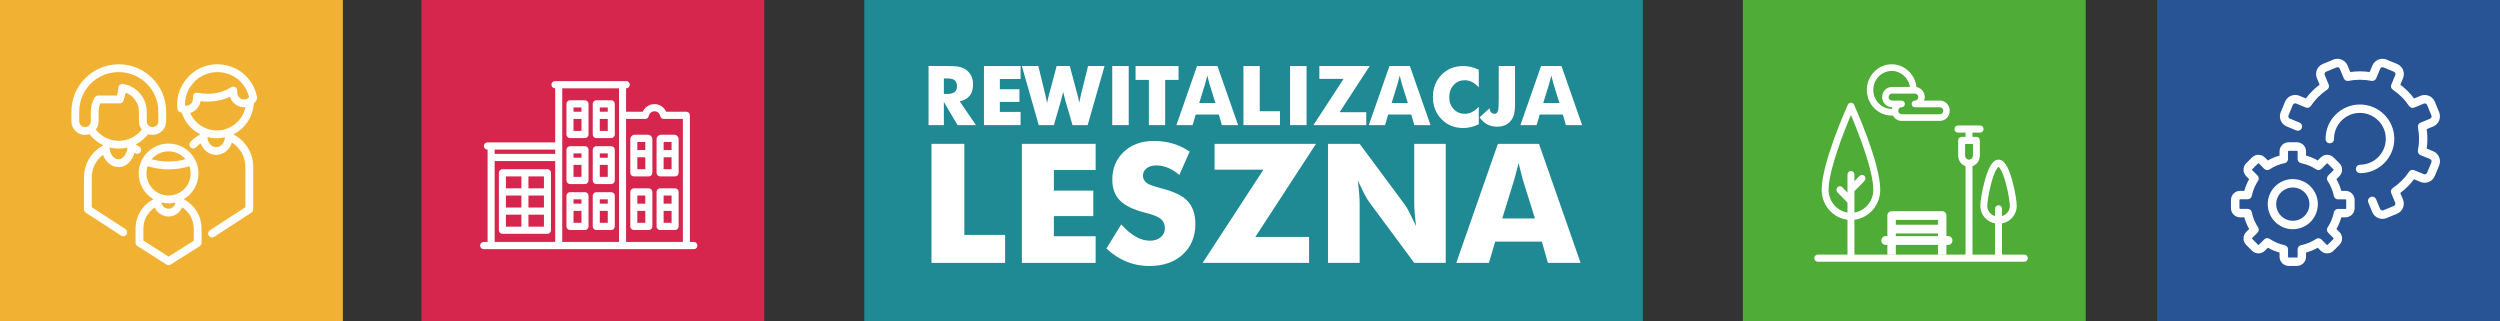 <?xml version="1.0" encoding="UTF-8" standalone="no"?>
<svg width="350px" height="45px" viewBox="0 0 350 45" version="1.1" xmlns="http://www.w3.org/2000/svg" xmlns:xlink="http://www.w3.org/1999/xlink">
    <rect x="0" y="0" width="350" height="45" fill="#333333" stroke="none"/>
    <!-- Generator: Sketch 41.2 (35397) - http://www.bohemiancoding.com/sketch -->
    <title>Group 3</title>
    <desc>Created with Sketch.</desc>
    <defs></defs>
    <g id="Page-1" stroke="none" stroke-width="1" fill="none" fill-rule="evenodd">
        <g id="Group-3">
            <g id="Group-Copy-2">
                <rect id="Rectangle" fill="#F1B233" x="0" y="0" width="48" height="45"></rect>
                <rect id="Rectangle-2" fill="#D6264D" x="59" y="0" width="48" height="45"></rect>
                <rect id="Rectangle-3" fill="#1F8994" x="121" y="0" width="109" height="45"></rect>
                <rect id="Rectangle-4" fill="#4FAC37" x="244" y="0" width="48" height="45"></rect>
                <rect id="Rectangle-5" fill="#285395" x="302" y="0" width="48" height="45"></rect>
            </g>
            <g id="park" transform="translate(130, 9)" fill="#FFFFFF">
                <g id="rewitalizacja-copy-2">
                    <g id="test">
                        <g id="Artboard">
                            <g id="Group-8">
                                <path d="M3.98,3.125 C3.98,2.701 3.871,2.403 3.652,2.234 C3.434,2.064 3.082,1.979 2.599,1.979 L2.142,1.979 L2.142,4.154 L2.564,4.154 C3.508,4.154 3.98,3.811 3.98,3.125 L3.98,3.125 Z M6.637,8.517 L4.062,8.517 L2.142,5.277 L2.142,8.517 L0,8.517 L0,0.244 L2.529,0.244 C3.247,0.244 3.762,0.267 4.073,0.313 C4.565,0.39 4.971,0.552 5.291,0.799 C5.916,1.277 6.228,1.952 6.228,2.824 C6.228,4.135 5.603,4.922 4.355,5.184 L6.637,8.517 Z" id="Fill-516"></path>
                                <polygon id="Fill-517" points="12.882 8.517 7.755 8.517 7.755 0.244 12.882 0.244 12.882 2.06 9.98 2.06 9.98 3.495 12.719 3.495 12.719 5.265 9.98 5.265 9.98 6.665 12.882 6.665"></polygon>
                                <path d="M24.638,0.244 L22.274,8.517 L20.155,8.517 L19.125,4.987 C19.078,4.826 18.984,4.455 18.844,3.877 C18.781,4.139 18.688,4.509 18.563,4.987 L17.544,8.517 L15.426,8.517 L13.061,0.244 L15.367,0.244 L16.327,4.201 C16.428,4.617 16.514,5.03 16.584,5.439 C16.647,5.107 16.744,4.695 16.877,4.201 L17.931,0.244 L19.769,0.244 L20.822,4.178 C20.931,4.579 21.013,4.941 21.068,5.265 L21.091,5.392 C21.154,5.084 21.24,4.679 21.349,4.178 L22.332,0.244 L24.638,0.244 Z" id="Fill-518"></path>
                                <polygon id="Fill-519" points="25.714 8.517 28.02 8.517 28.02 0.244 25.714 0.244"></polygon>
                                <polygon id="Fill-520" points="34.996 2.187 33.123 2.187 33.123 8.517 30.841 8.517 30.841 2.187 28.98 2.187 28.98 0.244 34.996 0.244"></polygon>
                                <path d="M40.161,5.427 L39.306,2.697 C39.291,2.643 39.197,2.273 39.025,1.586 C38.885,2.141 38.787,2.511 38.733,2.697 L37.89,5.427 L40.161,5.427 Z M43.333,8.517 L41.062,8.517 L40.641,7.036 L37.398,7.036 L36.965,8.517 L34.694,8.517 L37.585,0.244 L40.442,0.244 L43.333,8.517 Z" id="Fill-521"></path>
                                <polygon id="Fill-522" points="49.198 8.517 44.082 8.517 44.082 0.244 46.364 0.244 46.364 6.573 49.198 6.573"></polygon>
                                <polygon id="Fill-523" points="50.612 8.517 52.918 8.517 52.918 0.244 50.612 0.244"></polygon>
                                <polygon id="Fill-524" points="61.756 0.244 57.542 6.712 61.276 6.712 61.276 8.517 53.878 8.517 58.104 2.037 54.709 2.037 54.709 0.244"></polygon>
                                <path d="M67.1,5.427 L66.245,2.697 C66.229,2.643 66.136,2.273 65.964,1.586 C65.824,2.141 65.726,2.511 65.671,2.697 L64.829,5.427 L67.1,5.427 Z M70.272,8.517 L68.001,8.517 L67.58,7.036 L64.337,7.036 L63.904,8.517 L61.633,8.517 L64.524,0.244 L67.38,0.244 L70.272,8.517 Z" id="Fill-525"></path>
                                <path d="M77.027,8.401 C76.302,8.748 75.58,8.922 74.862,8.922 C73.629,8.922 72.612,8.511 71.812,7.689 C71.012,6.868 70.612,5.832 70.612,4.583 C70.612,3.333 71.012,2.298 71.812,1.476 C72.612,0.654 73.629,0.244 74.862,0.244 C75.58,0.244 76.302,0.417 77.027,0.764 L77.027,3.229 C76.426,2.566 75.782,2.234 75.096,2.234 C74.44,2.234 73.909,2.458 73.504,2.905 C73.098,3.352 72.895,3.927 72.895,4.629 C72.895,5.277 73.098,5.823 73.504,6.266 C73.909,6.71 74.44,6.932 75.096,6.932 C75.782,6.932 76.426,6.6 77.027,5.936 L77.027,8.401 Z" id="Fill-526"></path>
                                <path d="M82.106,5.601 C82.106,6.495 81.984,7.155 81.741,7.579 C81.294,8.351 80.581,8.736 79.601,8.736 C78.547,8.736 77.728,8.297 77.143,7.417 L78.536,6.168 C78.606,6.677 78.844,6.931 79.25,6.931 C79.507,6.931 79.675,6.75 79.753,6.388 C79.8,6.141 79.823,5.609 79.823,4.791 L79.823,0.244 L82.106,0.244 L82.106,5.601 Z" id="Fill-527"></path>
                                <path d="M88.324,5.427 L87.469,2.697 C87.454,2.643 87.36,2.273 87.189,1.586 C87.048,2.141 86.951,2.511 86.896,2.697 L86.053,5.427 L88.324,5.427 Z M91.496,8.517 L89.225,8.517 L88.804,7.036 L85.561,7.036 L85.128,8.517 L82.857,8.517 L85.749,0.244 L88.605,0.244 L91.496,8.517 Z" id="Fill-528"></path>
                                <polygon id="Fill-529" points="10.715 27.805 0.408 27.805 0.408 11.137 5.007 11.137 5.007 23.888 10.715 23.888"></polygon>
                                <polygon id="Fill-530" points="23.391 27.805 13.061 27.805 13.061 11.137 23.391 11.137 23.391 14.797 17.542 14.797 17.542 17.688 23.061 17.688 23.061 21.254 17.542 21.254 17.542 24.075 23.391 24.075"></polygon>
                                <path d="M37.351,22.366 C37.351,24.123 36.764,25.541 35.593,26.621 C34.422,27.701 32.853,28.241 30.888,28.241 C28.64,28.241 26.643,27.425 24.898,25.794 L26.973,22.413 C28.325,23.936 29.662,24.698 30.982,24.698 C31.611,24.698 32.118,24.534 32.504,24.208 C32.889,23.882 33.082,23.47 33.082,22.973 C33.082,22.351 32.846,21.877 32.374,21.551 C32.012,21.286 31.304,21.022 30.251,20.758 C28.679,20.354 27.547,19.81 26.855,19.126 C26.1,18.411 25.723,17.416 25.723,16.142 C25.723,14.572 26.258,13.279 27.327,12.26 C28.396,11.243 29.803,10.733 31.549,10.733 C33.436,10.733 35.102,11.231 36.549,12.225 L35.11,15.489 C34.056,14.603 32.979,14.16 31.879,14.16 C31.328,14.16 30.88,14.293 30.534,14.557 C30.189,14.821 30.016,15.155 30.016,15.559 C30.016,16.087 30.275,16.492 30.794,16.771 C31.077,16.927 31.714,17.137 32.704,17.401 C34.323,17.82 35.471,18.364 36.148,19.033 C36.949,19.794 37.351,20.906 37.351,22.366" id="Fill-531"></path>
                                <polygon id="Fill-532" points="54.24 11.137 45.749 24.168 53.273 24.168 53.273 27.805 38.367 27.805 46.881 14.75 40.042 14.75 40.042 11.137"></polygon>
                                <path d="M72.404,27.805 L67.993,27.805 L61.626,19.203 C61.343,18.815 60.831,17.843 60.093,16.289 C60.265,17.656 60.352,18.752 60.352,19.576 L60.352,27.805 L55.918,27.805 L55.918,11.137 L60.352,11.137 L66.72,19.716 C66.987,20.073 67.498,21.053 68.253,22.653 C68.08,21.285 67.993,20.19 67.993,19.366 L67.993,11.137 L72.404,11.137 L72.404,27.805 Z" id="Fill-533"></path>
                                <path d="M84.892,21.581 L83.17,16.079 C83.139,15.97 82.95,15.224 82.604,13.841 C82.321,14.96 82.124,15.706 82.014,16.079 L80.316,21.581 L84.892,21.581 Z M91.283,27.805 L86.708,27.805 L85.859,24.821 L79.326,24.821 L78.453,27.805 L73.878,27.805 L79.703,11.137 L85.458,11.137 L91.283,27.805 Z" id="Fill-534"></path>
                            </g>
                        </g>
                    </g>
                </g>
                <path d="M126.002,17.572 C126.002,14.805 128.178,9.355 129.133,7.098 C130.088,9.355 132.264,14.805 132.264,17.572 C132.264,19.18 131.115,20.517 129.617,20.757 L129.617,17.778 L131.025,16.329 C131.214,16.135 131.214,15.819 131.025,15.624 C130.836,15.43 130.529,15.43 130.34,15.624 L129.617,16.368 L129.617,15.445 C129.617,15.17 129.4,14.947 129.133,14.947 C128.866,14.947 128.649,15.17 128.649,15.445 L128.649,17.964 L127.926,17.22 C127.737,17.025 127.43,17.025 127.241,17.22 C127.052,17.414 127.052,17.73 127.241,17.924 L128.649,19.373 L128.649,20.757 C127.151,20.517 126.002,19.18 126.002,17.572 Z M145.113,11.158 L146.21,11.158 L146.21,12.786 C146.21,13.098 145.964,13.351 145.662,13.351 C145.359,13.351 145.113,13.098 145.113,12.786 L145.113,11.158 Z M148.212,19.832 C148.212,19.387 148.402,18.057 148.758,16.716 C149.276,14.765 149.711,14.407 149.794,14.354 C149.877,14.407 150.312,14.765 150.83,16.716 C151.186,18.057 151.376,19.387 151.376,19.832 C151.376,20.497 150.914,21.061 150.278,21.255 L150.278,20.231 C150.278,19.955 150.062,19.732 149.794,19.732 C149.526,19.732 149.31,19.955 149.31,20.231 L149.31,21.255 C148.674,21.061 148.212,20.497 148.212,19.832 Z M153.41,26.644 L150.278,26.644 L150.278,22.278 C151.454,22.057 152.344,21.044 152.344,19.832 C152.344,19.218 152.106,17.691 151.721,16.292 C151.168,14.286 150.556,13.351 149.794,13.351 C149.032,13.351 148.42,14.286 147.867,16.292 C147.482,17.691 147.244,19.218 147.244,19.832 C147.244,21.044 148.134,22.057 149.31,22.278 L149.31,26.644 L146.146,26.644 L146.146,14.266 C146.746,14.058 147.179,13.473 147.179,12.786 L147.179,10.66 C147.179,10.384 146.962,10.161 146.695,10.161 L146.146,10.161 L146.146,9.563 L147.212,9.563 C147.479,9.563 147.696,9.34 147.696,9.064 C147.696,8.789 147.479,8.566 147.212,8.566 L144.112,8.566 C143.845,8.566 143.628,8.789 143.628,9.064 C143.628,9.34 143.845,9.563 144.112,9.563 L145.178,9.563 L145.178,10.161 L144.629,10.161 C144.361,10.161 144.145,10.384 144.145,10.66 L144.145,12.786 C144.145,13.473 144.578,14.058 145.178,14.266 L145.178,26.644 L143.484,26.644 L133.376,26.644 L129.617,26.644 L129.617,21.762 C131.65,21.515 133.233,19.73 133.233,17.572 C133.233,13.827 129.722,5.996 129.572,5.664 C129.493,5.488 129.322,5.376 129.133,5.376 C128.944,5.376 128.773,5.488 128.694,5.664 C128.544,5.996 125.033,13.827 125.033,17.572 C125.033,19.73 126.615,21.515 128.649,21.762 L128.649,26.644 L124.484,26.644 C124.217,26.644 124,26.868 124,27.143 C124,27.418 124.217,27.641 124.484,27.641 L153.41,27.641 C153.677,27.641 153.894,27.418 153.894,27.143 C153.894,26.868 153.677,26.644 153.41,26.644 Z" id="Fill-494"></path>
                <path d="M135.415,22.465 L141.313,22.465 L141.313,21.786 L135.415,21.786 L135.415,22.465 Z M135.415,24.06 L141.313,24.06 L141.313,23.684 L135.415,23.684 L135.415,24.06 Z M135.415,26.659 L141.313,26.659 L141.313,25.278 L135.415,25.278 L135.415,26.659 Z M142.497,26.659 L142.497,25.279 L142.753,25.279 C143.079,25.279 143.345,25.006 143.345,24.669 C143.345,24.333 143.079,24.06 142.753,24.06 L142.497,24.06 L142.497,21.177 C142.497,20.84 142.232,20.568 141.905,20.568 L134.823,20.568 C134.496,20.568 134.231,20.84 134.231,21.177 L134.231,24.06 L133.975,24.06 C133.649,24.06 133.383,24.333 133.383,24.669 C133.383,25.006 133.649,25.279 133.975,25.279 L134.231,25.279 L134.231,26.659 L142.497,26.659 Z" id="Fill-496"></path>
                <path d="M141.584,6.993 L136.226,6.993 C135.964,6.993 135.751,6.773 135.751,6.503 C135.751,6.233 135.964,6.013 136.226,6.013 C136.476,6.013 136.679,5.805 136.679,5.548 C136.679,5.29 136.476,5.082 136.226,5.082 L134.882,5.082 C134.62,5.082 134.407,4.862 134.407,4.592 C134.407,4.322 134.62,4.102 134.882,4.102 L138.083,4.102 C138.345,4.102 138.558,4.322 138.558,4.592 C138.558,4.862 138.345,5.082 138.083,5.082 C137.833,5.082 137.63,5.29 137.63,5.548 C137.63,5.805 137.833,6.013 138.083,6.013 L141.584,6.013 C141.847,6.013 142.06,6.233 142.06,6.503 C142.06,6.773 141.847,6.993 141.584,6.993 M134.868,6.246 C134.859,6.246 134.85,6.247 134.841,6.247 C133.418,6.247 132.261,5.055 132.261,3.589 C132.261,2.125 133.418,0.933 134.841,0.933 C136.126,0.933 137.194,1.904 137.39,3.17 L134.883,3.17 C134.121,3.17 133.501,3.808 133.501,4.592 C133.501,5.376 134.121,6.014 134.883,6.014 L134.929,6.014 C134.903,6.088 134.882,6.166 134.868,6.246 M141.584,5.081 L139.38,5.081 C139.434,4.929 139.464,4.764 139.464,4.592 C139.464,3.886 138.962,3.299 138.306,3.189 C138.111,1.398 136.632,0 134.841,0 C132.919,0 131.355,1.61 131.355,3.589 C131.355,5.569 132.919,7.179 134.841,7.179 C134.897,7.179 134.953,7.177 135.009,7.174 C135.243,7.621 135.701,7.925 136.226,7.925 L141.584,7.925 C142.346,7.925 142.965,7.287 142.965,6.503 C142.965,5.719 142.346,5.081 141.584,5.081" id="Fill-498"></path>
            </g>
            <g id="building" transform="translate(67, 11)" fill="#FFFFFF">
                <path d="M11.713,22.875 L19.664,22.875 L19.664,1.363 L11.713,1.363 L11.713,22.875 Z M2.251,22.875 L10.727,22.875 L10.727,11.549 L2.251,11.549 L2.251,22.875 Z M2.251,10.544 L10.727,10.544 L10.727,9.941 L2.251,9.941 L2.251,10.544 Z M23.337,5.651 C23.571,5.651 23.773,5.483 23.82,5.249 C23.897,4.861 24.236,4.579 24.624,4.579 C25.014,4.579 25.352,4.861 25.429,5.249 C25.476,5.483 25.678,5.651 25.912,5.651 L28.6,5.651 L28.6,22.875 L20.649,22.875 L20.649,5.651 L23.337,5.651 Z M30.144,22.875 L29.586,22.875 L29.586,5.149 C29.586,4.872 29.364,4.646 29.093,4.646 L26.266,4.646 C25.976,4.006 25.339,3.574 24.624,3.574 C23.91,3.574 23.273,4.006 22.983,4.646 L20.649,4.646 L20.649,1.363 L20.682,1.363 C20.954,1.363 21.175,1.138 21.175,0.86 C21.175,0.582 20.954,0.357 20.682,0.357 L10.695,0.357 C10.422,0.357 10.202,0.582 10.202,0.86 C10.202,1.138 10.422,1.363 10.695,1.363 L10.727,1.363 L10.727,8.935 L1.233,8.935 C0.961,8.935 0.74,9.161 0.74,9.438 C0.74,9.716 0.961,9.941 1.233,9.941 L1.266,9.941 L1.266,22.875 L0.707,22.875 C0.435,22.875 0.215,23.101 0.215,23.378 C0.215,23.656 0.435,23.881 0.707,23.881 L30.144,23.881 C30.416,23.881 30.636,23.656 30.636,23.378 C30.636,23.101 30.416,22.875 30.144,22.875 L30.144,22.875 Z" id="Fill-503"></path>
                <path d="M22.226,17.514 L23.343,17.514 L23.343,16.374 L22.226,16.374 L22.226,17.514 Z M22.226,20.195 L23.343,20.195 L23.343,18.519 L22.226,18.519 L22.226,20.195 Z M21.733,21.2 L23.836,21.2 C24.108,21.2 24.329,20.975 24.329,20.698 L24.329,15.872 C24.329,15.594 24.108,15.369 23.836,15.369 L21.733,15.369 C21.461,15.369 21.241,15.594 21.241,15.872 L21.241,20.698 C21.241,20.975 21.461,21.2 21.733,21.2 L21.733,21.2 Z" id="Fill-504"></path>
                <path d="M25.906,17.514 L27.023,17.514 L27.023,16.374 L25.906,16.374 L25.906,17.514 Z M25.906,20.195 L27.023,20.195 L27.023,18.519 L25.906,18.519 L25.906,20.195 Z M25.413,21.2 L27.515,21.2 C27.788,21.2 28.008,20.975 28.008,20.698 L28.008,15.872 C28.008,15.594 27.788,15.369 27.515,15.369 L25.413,15.369 C25.141,15.369 24.92,15.594 24.92,15.872 L24.92,20.698 C24.92,20.975 25.141,21.2 25.413,21.2 L25.413,21.2 Z" id="Fill-505"></path>
                <path d="M22.226,10.008 L23.343,10.008 L23.343,8.869 L22.226,8.869 L22.226,10.008 Z M22.226,12.688 L23.343,12.688 L23.343,11.013 L22.226,11.013 L22.226,12.688 Z M21.733,13.694 L23.836,13.694 C24.108,13.694 24.329,13.469 24.329,13.191 L24.329,8.5 C24.329,8.149 24.049,7.864 23.705,7.864 L21.865,7.864 C21.521,7.864 21.241,8.149 21.241,8.5 L21.241,13.191 C21.241,13.469 21.461,13.694 21.733,13.694 L21.733,13.694 Z" id="Fill-506"></path>
                <path d="M25.906,10.008 L27.023,10.008 L27.023,8.869 L25.906,8.869 L25.906,10.008 Z M25.906,12.688 L27.023,12.688 L27.023,11.013 L25.906,11.013 L25.906,12.688 Z M25.413,13.694 L27.515,13.694 C27.788,13.694 28.008,13.469 28.008,13.191 L28.008,8.5 C28.008,8.149 27.729,7.864 27.384,7.864 L25.544,7.864 C25.2,7.864 24.92,8.149 24.92,8.5 L24.92,13.191 C24.92,13.469 25.141,13.694 25.413,13.694 L25.413,13.694 Z" id="Fill-507"></path>
                <path d="M13.29,20.195 L14.407,20.195 L14.407,18.519 L13.29,18.519 L13.29,20.195 Z M13.29,17.514 L14.407,17.514 L14.407,16.911 L13.29,16.911 L13.29,17.514 Z M14.9,15.906 L12.797,15.906 C12.525,15.906 12.304,16.13 12.304,16.408 L12.304,20.698 C12.304,20.975 12.525,21.2 12.797,21.2 L14.9,21.2 C15.172,21.2 15.393,20.975 15.393,20.698 L15.393,16.408 C15.393,16.13 15.172,15.906 14.9,15.906 L14.9,15.906 Z" id="Fill-508"></path>
                <path d="M16.97,20.195 L18.087,20.195 L18.087,18.519 L16.97,18.519 L16.97,20.195 Z M16.97,17.514 L18.087,17.514 L18.087,16.911 L16.97,16.911 L16.97,17.514 Z M18.579,15.906 L16.477,15.906 C16.205,15.906 15.984,16.13 15.984,16.408 L15.984,20.698 C15.984,20.975 16.205,21.2 16.477,21.2 L18.579,21.2 C18.852,21.2 19.072,20.975 19.072,20.698 L19.072,16.408 C19.072,16.13 18.852,15.906 18.579,15.906 L18.579,15.906 Z" id="Fill-509"></path>
                <path d="M13.29,13.761 L14.407,13.761 L14.407,12.085 L13.29,12.085 L13.29,13.761 Z M13.29,11.08 L14.407,11.08 L14.407,10.477 L13.29,10.477 L13.29,11.08 Z M14.9,9.472 L12.797,9.472 C12.525,9.472 12.304,9.697 12.304,9.974 L12.304,14.264 C12.304,14.541 12.525,14.766 12.797,14.766 L14.9,14.766 C15.172,14.766 15.393,14.541 15.393,14.264 L15.393,9.974 C15.393,9.697 15.172,9.472 14.9,9.472 L14.9,9.472 Z" id="Fill-510"></path>
                <path d="M16.97,13.761 L18.087,13.761 L18.087,12.085 L16.97,12.085 L16.97,13.761 Z M16.97,11.08 L18.087,11.08 L18.087,10.477 L16.97,10.477 L16.97,11.08 Z M18.579,9.472 L16.477,9.472 C16.205,9.472 15.984,9.697 15.984,9.974 L15.984,14.264 C15.984,14.541 16.205,14.766 16.477,14.766 L18.579,14.766 C18.852,14.766 19.072,14.541 19.072,14.264 L19.072,9.974 C19.072,9.697 18.852,9.472 18.579,9.472 L18.579,9.472 Z" id="Fill-511"></path>
                <path d="M13.29,7.327 L14.407,7.327 L14.407,5.651 L13.29,5.651 L13.29,7.327 Z M13.29,4.646 L14.407,4.646 L14.407,4.043 L13.29,4.043 L13.29,4.646 Z M14.9,3.038 L12.797,3.038 C12.525,3.038 12.304,3.263 12.304,3.541 L12.304,7.83 C12.304,8.107 12.525,8.332 12.797,8.332 L14.9,8.332 C15.172,8.332 15.393,8.107 15.393,7.83 L15.393,3.541 C15.393,3.263 15.172,3.038 14.9,3.038 L14.9,3.038 Z" id="Fill-512"></path>
                <path d="M16.97,7.327 L18.087,7.327 L18.087,5.651 L16.97,5.651 L16.97,7.327 Z M16.97,4.646 L18.087,4.646 L18.087,4.043 L16.97,4.043 L16.97,4.646 Z M18.579,3.038 L16.477,3.038 C16.205,3.038 15.984,3.263 15.984,3.541 L15.984,7.83 C15.984,8.107 16.205,8.332 16.477,8.332 L18.579,8.332 C18.852,8.332 19.072,8.107 19.072,7.83 L19.072,3.541 C19.072,3.263 18.852,3.038 18.579,3.038 L18.579,3.038 Z" id="Fill-513"></path>
                <path d="M6.982,20.731 L9.151,20.731 L9.151,19.055 L6.982,19.055 L6.982,20.731 Z M3.828,20.731 L5.996,20.731 L5.996,19.055 L3.828,19.055 L3.828,20.731 Z M3.828,15.369 L5.996,15.369 L5.996,13.694 L3.828,13.694 L3.828,15.369 Z M6.982,15.369 L9.151,15.369 L9.151,13.694 L6.982,13.694 L6.982,15.369 Z M6.982,18.05 L9.151,18.05 L9.151,16.374 L6.982,16.374 L6.982,18.05 Z M3.828,18.05 L5.996,18.05 L5.996,16.374 L3.828,16.374 L3.828,18.05 Z M9.644,12.688 L3.336,12.688 C3.064,12.688 2.843,12.914 2.843,13.191 L2.843,21.234 C2.843,21.511 3.064,21.736 3.336,21.736 L9.644,21.736 C9.916,21.736 10.136,21.511 10.136,21.234 L10.136,13.191 C10.136,12.914 9.916,12.688 9.644,12.688 L9.644,12.688 Z" id="Fill-514"></path>
            </g>
            <g id="cog" transform="translate(312, 8)" fill="#FFFFFF">
                <path d="M14.662,0.348 L13.199,0.951 C12.416,1.273 12.046,2.175 12.369,2.952 L12.745,3.859 C12.01,4.402 11.371,5.047 10.822,5.782 L9.914,5.406 C9.538,5.251 9.12,5.251 8.744,5.406 C8.368,5.561 8.069,5.86 7.914,6.236 L7.304,7.699 C6.982,8.482 7.352,9.377 8.135,9.7 L9.478,10.255 C9.783,10.381 10.123,10.237 10.249,9.933 C10.374,9.628 10.231,9.288 9.926,9.162 L8.583,8.607 C8.403,8.535 8.32,8.326 8.392,8.147 L9.001,6.684 C9.036,6.6 9.102,6.529 9.192,6.493 C9.275,6.457 9.371,6.457 9.46,6.493 L10.804,7.048 C11.067,7.156 11.365,7.066 11.521,6.833 C12.124,5.926 12.888,5.161 13.796,4.558 C14.029,4.402 14.124,4.098 14.017,3.841 L13.462,2.497 C13.39,2.319 13.474,2.115 13.652,2.038 L15.116,1.435 C15.199,1.399 15.295,1.399 15.385,1.435 C15.468,1.471 15.54,1.536 15.576,1.626 L16.131,2.969 C16.238,3.232 16.513,3.382 16.794,3.322 C17.857,3.107 18.944,3.113 20.007,3.322 C20.281,3.376 20.562,3.226 20.669,2.969 L21.225,1.626 C21.297,1.447 21.506,1.363 21.685,1.435 L23.148,2.044 C23.231,2.08 23.303,2.146 23.339,2.235 C23.375,2.319 23.375,2.414 23.339,2.504 L22.783,3.847 C22.676,4.11 22.766,4.409 22.999,4.564 C23.906,5.167 24.671,5.932 25.273,6.839 C25.429,7.072 25.733,7.168 25.99,7.06 L27.334,6.505 C27.424,6.469 27.513,6.469 27.603,6.505 C27.686,6.541 27.758,6.606 27.794,6.696 L28.397,8.159 C28.433,8.242 28.433,8.338 28.397,8.428 C28.361,8.512 28.295,8.583 28.206,8.619 L26.862,9.174 C26.599,9.282 26.456,9.556 26.51,9.837 C26.725,10.9 26.719,11.987 26.51,13.05 C26.456,13.324 26.606,13.605 26.862,13.713 L28.206,14.268 C28.385,14.34 28.469,14.549 28.397,14.728 L27.788,16.191 C27.716,16.37 27.507,16.454 27.328,16.382 L25.984,15.827 C25.722,15.719 25.423,15.809 25.268,16.042 C24.665,16.95 23.9,17.714 22.993,18.317 C22.759,18.472 22.664,18.777 22.771,19.033 L23.327,20.377 C23.363,20.461 23.363,20.557 23.327,20.646 C23.291,20.73 23.226,20.801 23.136,20.837 L21.673,21.44 C21.589,21.476 21.494,21.476 21.404,21.44 C21.321,21.405 21.249,21.339 21.213,21.249 L20.657,19.906 C20.532,19.601 20.186,19.458 19.888,19.583 C19.583,19.708 19.439,20.055 19.565,20.353 L20.12,21.697 C20.275,22.073 20.574,22.372 20.95,22.527 C21.141,22.605 21.338,22.647 21.535,22.647 C21.733,22.647 21.935,22.605 22.121,22.527 L23.584,21.924 C23.96,21.769 24.259,21.47 24.414,21.094 C24.569,20.718 24.569,20.3 24.414,19.924 L24.037,19.016 C24.772,18.472 25.411,17.827 25.961,17.093 L26.869,17.469 C27.651,17.791 28.546,17.421 28.869,16.639 L29.478,15.176 C29.8,14.393 29.43,13.498 28.648,13.175 L27.74,12.799 C27.871,11.897 27.871,10.984 27.74,10.082 L28.648,9.706 C29.024,9.55 29.323,9.252 29.478,8.875 C29.633,8.5 29.633,8.081 29.478,7.705 L28.875,6.242 C28.72,5.866 28.421,5.567 28.045,5.412 C27.669,5.257 27.25,5.257 26.874,5.412 L25.966,5.788 C25.423,5.054 24.778,4.409 24.049,3.865 L24.426,2.957 C24.581,2.581 24.581,2.163 24.426,1.787 C24.271,1.411 23.972,1.112 23.596,0.957 L22.132,0.348 C21.35,0.025 20.455,0.396 20.132,1.178 L19.756,2.086 C18.854,1.954 17.941,1.954 17.039,2.086 L16.662,1.178 C16.507,0.802 16.209,0.503 15.832,0.348 C15.456,0.193 15.038,0.193 14.662,0.348" id="Fill-499"></path>
                <path d="M23.202,11.402 C23.184,8.762 21.028,6.63 18.394,6.63 L18.359,6.63 C17.074,6.642 15.868,7.15 14.967,8.064 C14.065,8.977 13.575,10.189 13.581,11.473 C13.581,11.796 13.85,12.059 14.172,12.059 L14.178,12.059 C14.507,12.059 14.769,11.79 14.763,11.461 C14.757,10.494 15.128,9.58 15.809,8.888 C16.489,8.195 17.397,7.812 18.364,7.806 L18.388,7.806 C20.377,7.806 22.001,9.419 22.013,11.408 C22.025,13.408 20.413,15.045 18.412,15.063 C18.084,15.063 17.821,15.331 17.827,15.66 C17.827,15.982 18.096,16.245 18.418,16.245 L18.424,16.245 C21.082,16.227 23.22,14.053 23.202,11.402" id="Fill-500"></path>
                <path d="M5.746,25.441 C5.644,25.376 5.531,25.34 5.417,25.34 C5.262,25.34 5.113,25.4 4.999,25.513 L4.253,26.259 C4.229,26.283 4.205,26.289 4.187,26.289 C4.169,26.289 4.145,26.283 4.122,26.259 L3.309,25.447 C3.273,25.412 3.273,25.352 3.309,25.316 L4.056,24.57 C4.253,24.372 4.289,24.056 4.128,23.823 C3.697,23.184 3.405,22.473 3.256,21.721 C3.202,21.446 2.957,21.243 2.676,21.243 L1.619,21.243 C1.566,21.243 1.524,21.201 1.524,21.147 L1.524,19.995 C1.524,19.941 1.566,19.899 1.619,19.899 L2.676,19.899 C2.957,19.899 3.202,19.702 3.256,19.422 C3.405,18.669 3.697,17.959 4.128,17.32 C4.283,17.087 4.253,16.77 4.056,16.573 L3.309,15.827 C3.273,15.791 3.273,15.731 3.309,15.695 L4.122,14.883 C4.145,14.859 4.169,14.853 4.187,14.853 C4.205,14.853 4.229,14.859 4.253,14.883 L4.999,15.642 C5.196,15.839 5.513,15.874 5.746,15.713 C6.385,15.283 7.095,14.991 7.848,14.841 C8.123,14.787 8.325,14.543 8.325,14.262 L8.325,13.205 C8.325,13.151 8.367,13.11 8.421,13.11 L9.574,13.11 C9.627,13.11 9.669,13.151 9.669,13.205 L9.669,14.262 C9.669,14.543 9.867,14.787 10.147,14.841 C10.899,14.991 11.61,15.283 12.249,15.713 C12.482,15.869 12.799,15.839 12.996,15.642 L13.742,14.895 C13.766,14.871 13.79,14.865 13.808,14.865 C13.826,14.865 13.85,14.871 13.873,14.895 L14.685,15.707 C14.709,15.731 14.715,15.755 14.715,15.773 C14.715,15.791 14.709,15.815 14.685,15.839 L13.939,16.585 C13.742,16.782 13.707,17.099 13.868,17.331 C14.298,17.971 14.59,18.681 14.739,19.434 C14.793,19.709 15.038,19.911 15.318,19.911 L16.376,19.911 C16.43,19.911 16.471,19.953 16.471,20.007 L16.471,21.159 C16.471,21.213 16.43,21.255 16.376,21.255 L15.318,21.255 C15.038,21.255 14.793,21.452 14.739,21.733 C14.59,22.485 14.298,23.196 13.868,23.835 C13.712,24.068 13.742,24.384 13.939,24.581 L14.685,25.328 C14.709,25.352 14.715,25.376 14.715,25.393 C14.715,25.412 14.709,25.435 14.685,25.459 L13.873,26.271 C13.85,26.295 13.826,26.301 13.808,26.301 C13.79,26.301 13.766,26.295 13.742,26.271 L12.996,25.525 C12.799,25.328 12.482,25.292 12.249,25.453 C11.61,25.883 10.899,26.176 10.147,26.325 C9.873,26.379 9.669,26.624 9.669,26.904 L9.669,27.961 C9.669,28.015 9.627,28.057 9.574,28.057 L8.421,28.057 C8.367,28.057 8.325,28.015 8.325,27.961 L8.325,26.904 C8.325,26.624 8.128,26.379 7.848,26.325 C7.095,26.164 6.385,25.871 5.746,25.441 M8.415,29.228 L9.568,29.228 C10.272,29.228 10.846,28.654 10.846,27.95 L10.846,27.358 C11.419,27.203 11.969,26.976 12.482,26.678 L12.9,27.096 C13.139,27.334 13.461,27.472 13.802,27.472 C14.142,27.472 14.465,27.34 14.703,27.096 L15.516,26.283 C15.755,26.045 15.892,25.722 15.892,25.382 C15.892,25.041 15.761,24.719 15.516,24.48 L15.098,24.062 C15.396,23.548 15.623,22.999 15.778,22.425 L16.37,22.425 C17.074,22.425 17.648,21.852 17.648,21.147 L17.648,19.995 C17.648,19.29 17.074,18.717 16.37,18.717 L15.778,18.717 C15.623,18.144 15.396,17.595 15.098,17.081 L15.516,16.663 C15.755,16.424 15.892,16.101 15.892,15.761 C15.892,15.42 15.761,15.098 15.516,14.859 L14.703,14.047 C14.465,13.808 14.142,13.671 13.802,13.671 C13.461,13.671 13.139,13.802 12.9,14.047 L12.482,14.465 C11.969,14.166 11.419,13.94 10.846,13.784 L10.846,13.193 C10.846,12.489 10.272,11.915 9.568,11.915 L8.415,11.915 C7.711,11.915 7.137,12.489 7.137,13.193 L7.137,13.784 C6.564,13.94 6.015,14.166 5.501,14.465 L5.083,14.047 C4.844,13.808 4.521,13.671 4.181,13.671 C3.841,13.671 3.519,13.802 3.279,14.047 L2.467,14.859 C1.972,15.355 1.972,16.167 2.467,16.663 L2.886,17.081 C2.587,17.595 2.36,18.144 2.205,18.717 L1.614,18.717 C0.909,18.717 0.336,19.29 0.336,19.995 L0.336,21.147 C0.336,21.852 0.909,22.425 1.614,22.425 L2.205,22.425 C2.36,22.999 2.587,23.548 2.886,24.062 L2.467,24.48 C1.972,24.975 1.972,25.788 2.467,26.283 L3.279,27.096 C3.519,27.334 3.841,27.472 4.181,27.472 C4.521,27.472 4.844,27.34 5.083,27.096 L5.501,26.678 C6.015,26.976 6.564,27.203 7.137,27.358 L7.137,27.95 C7.143,28.654 7.716,29.228 8.415,29.228" id="Fill-501"></path>
                <path d="M6.666,20.58 C6.666,19.296 7.711,18.251 8.995,18.251 C10.279,18.251 11.323,19.296 11.323,20.58 C11.323,21.864 10.279,22.909 8.995,22.909 C7.711,22.909 6.666,21.858 6.666,20.58 M12.5,20.58 C12.5,18.645 10.924,17.069 8.989,17.069 C7.054,17.069 5.483,18.645 5.483,20.58 C5.483,22.515 7.06,24.092 8.995,24.092 C10.93,24.092 12.5,22.515 12.5,20.58" id="Fill-502"></path>
            </g>
            <path d="M16.629,19.713 C15.357,19.713 14.183,19.133 13.411,18.144 C13.658,17.823 13.805,17.421 13.805,16.986 L13.805,15.629 C13.805,15.227 13.89,14.831 14.055,14.468 L16.769,14.468 C16.998,14.468 17.202,14.326 17.281,14.111 C17.418,13.742 17.521,13.361 17.589,12.973 C18.682,13.371 19.453,14.43 19.453,15.629 L19.453,16.986 C19.453,17.421 19.6,17.823 19.847,18.144 C19.076,19.134 17.901,19.713 16.629,19.713 L16.629,19.713 Z M16.664,22.295 L16.582,22.295 C15.965,22.295 15.359,21.546 15.359,20.782 C15.359,20.735 15.353,20.689 15.342,20.644 C15.756,20.75 16.188,20.805 16.629,20.805 C17.047,20.805 17.456,20.756 17.851,20.661 C17.813,21.455 17.212,22.295 16.664,22.295 L16.664,22.295 Z M13.253,13.645 C12.9,14.244 12.714,14.93 12.714,15.629 L12.714,16.986 C12.714,17.244 12.592,17.475 12.403,17.624 C12.386,17.634 12.371,17.646 12.356,17.657 C12.227,17.745 12.07,17.796 11.903,17.796 C11.456,17.796 11.092,17.433 11.092,16.986 L11.092,15.629 C11.092,12.598 13.466,10.167 16.496,10.093 C16.609,10.091 16.725,10.092 16.851,10.097 C19.832,10.215 22.166,12.645 22.166,15.629 L22.166,16.986 C22.166,17.433 21.802,17.796 21.356,17.796 C21.187,17.796 21.032,17.745 20.902,17.657 C20.887,17.646 20.872,17.634 20.856,17.624 C20.666,17.475 20.545,17.244 20.545,16.986 L20.545,15.629 C20.545,13.702 19.109,12.037 17.205,11.755 C17.056,11.733 16.904,11.775 16.786,11.869 C16.667,11.963 16.593,12.102 16.582,12.253 C16.552,12.635 16.482,13.011 16.375,13.376 L13.724,13.376 C13.53,13.376 13.351,13.478 13.253,13.645 L13.253,13.645 Z M19.679,21.273 C19.838,21.017 19.76,20.68 19.503,20.521 C19.337,20.417 19.165,20.324 18.988,20.241 C19.663,19.896 20.259,19.402 20.734,18.784 C20.928,18.852 21.138,18.888 21.356,18.888 C22.405,18.888 23.258,18.035 23.258,16.986 L23.258,15.629 C23.258,13.904 22.599,12.271 21.403,11.03 C20.21,9.793 18.609,9.074 16.894,9.006 L16.893,9.006 C16.745,9 16.606,8.998 16.469,9.002 C14.762,9.043 13.152,9.734 11.935,10.948 C10.687,12.192 10,13.854 10,15.629 L10,16.986 C10,18.035 10.854,18.888 11.903,18.888 C12.121,18.888 12.33,18.852 12.525,18.784 C13.047,19.465 13.718,19.995 14.478,20.341 C12.794,21.227 11.752,22.942 11.752,24.841 L11.752,29.309 C11.752,29.494 11.845,29.667 12.001,29.767 L16.953,32.981 C17.045,33.04 17.148,33.069 17.25,33.069 C17.429,33.069 17.604,32.981 17.708,32.82 C17.872,32.567 17.8,32.229 17.547,32.065 L12.844,29.013 L12.844,24.841 C12.844,23.578 13.432,22.418 14.417,21.669 C14.755,22.65 15.622,23.387 16.582,23.387 L16.664,23.387 C17.706,23.387 18.538,22.444 18.831,21.39 C18.862,21.409 18.895,21.429 18.927,21.448 C19.183,21.607 19.52,21.529 19.679,21.273 L19.679,21.273 Z M23.6,35.926 L20.074,33.681 L20.074,31.99 C20.074,30.789 20.68,29.694 21.662,29.048 C22.004,29.826 22.808,30.309 23.571,30.309 L23.637,30.309 C24.461,30.309 25.189,29.773 25.504,29.028 C26.5,29.67 27.119,30.775 27.125,31.993 L27.132,33.694 L23.6,35.926 Z M24.568,28.352 C24.5,28.868 24.047,29.217 23.637,29.217 L23.571,29.217 C23.137,29.217 22.655,28.85 22.592,28.342 C22.915,28.422 23.252,28.465 23.599,28.465 C23.933,28.465 24.257,28.426 24.568,28.352 L24.568,28.352 Z M20.506,24.28 C20.506,23.926 20.566,23.584 20.676,23.267 C21.577,23.555 22.577,23.707 23.599,23.707 C24.622,23.707 25.621,23.555 26.522,23.267 C26.632,23.584 26.692,23.926 26.692,24.28 C26.692,25.986 25.305,27.373 23.599,27.373 C21.893,27.373 20.506,25.986 20.506,24.28 L20.506,24.28 Z M23.599,21.187 C24.55,21.187 25.401,21.617 25.969,22.294 C25.233,22.505 24.426,22.614 23.599,22.614 C22.772,22.614 21.965,22.505 21.23,22.294 C21.798,21.617 22.649,21.187 23.599,21.187 L23.599,21.187 Z M25.715,27.89 C26.952,27.162 27.784,25.816 27.784,24.28 C27.784,23.589 27.616,22.936 27.318,22.36 C27.307,22.336 27.295,22.313 27.281,22.292 C26.573,20.984 25.188,20.095 23.599,20.095 C22.01,20.095 20.625,20.985 19.917,22.293 C19.904,22.314 19.892,22.336 19.881,22.36 C19.583,22.935 19.414,23.588 19.414,24.28 C19.414,25.816 20.246,27.161 21.483,27.889 C19.952,28.681 18.982,30.251 18.982,31.99 L18.982,33.981 C18.982,34.168 19.077,34.341 19.235,34.442 L23.306,37.033 C23.396,37.09 23.497,37.119 23.599,37.119 C23.701,37.119 23.802,37.091 23.891,37.034 L27.971,34.456 C28.131,34.356 28.227,34.18 28.226,33.992 L28.216,31.987 C28.208,30.245 27.24,28.679 25.715,27.89 L25.715,27.89 Z M34.163,13.922 C33.64,13.922 33.216,13.498 33.216,12.976 L33.216,12.672 C33.216,12.473 33.108,12.29 32.934,12.194 C32.76,12.098 32.548,12.104 32.379,12.209 C31.419,12.812 30.273,13.131 29.066,13.131 C28.595,13.131 28.126,13.081 27.673,12.983 C27.512,12.948 27.343,12.988 27.215,13.092 C27.086,13.196 27.012,13.352 27.012,13.517 L27.012,13.848 C27.012,14.37 26.587,14.794 26.065,14.794 C26.029,14.794 25.994,14.792 25.959,14.789 C25.951,14.787 25.943,14.786 25.935,14.785 C25.922,14.784 25.91,14.782 25.898,14.78 C25.897,14.733 25.896,14.686 25.896,14.64 C25.896,13.882 26.086,13.132 26.446,12.471 C26.447,12.468 26.449,12.466 26.45,12.464 C26.454,12.455 26.948,11.6 27.66,11.043 C27.662,11.042 27.664,11.041 27.664,11.04 C28.466,10.42 29.427,10.092 30.444,10.092 C31.131,10.092 31.792,10.242 32.406,10.536 C32.417,10.541 32.433,10.549 32.453,10.558 C33.06,10.827 33.527,11.264 33.813,11.586 C33.816,11.589 33.819,11.593 33.822,11.597 C34.338,12.168 34.698,12.857 34.872,13.6 C34.693,13.802 34.435,13.922 34.163,13.922 L34.163,13.922 Z M30.365,18.26 C28.718,18.26 27.259,17.28 26.619,15.81 C27.377,15.595 27.957,14.952 28.079,14.16 C28.405,14.202 28.735,14.223 29.066,14.223 C30.177,14.223 31.247,13.99 32.204,13.544 C32.451,14.393 33.236,15.014 34.163,15.014 C34.23,15.014 34.297,15.01 34.364,15.004 C33.979,16.858 32.327,18.26 30.365,18.26 L30.365,18.26 Z M30.332,20.593 L30.251,20.593 C29.597,20.593 29.046,19.959 29.046,19.209 C29.046,19.2 29.045,19.191 29.045,19.182 C29.468,19.293 29.911,19.352 30.365,19.352 C30.753,19.352 31.131,19.309 31.495,19.227 C31.453,19.965 30.927,20.593 30.332,20.593 L30.332,20.593 Z M35.991,13.622 C35.805,12.6 35.338,11.65 34.64,10.873 C34.639,10.872 34.638,10.871 34.637,10.869 C34.279,10.465 33.688,9.911 32.897,9.56 L32.879,9.552 C32.115,9.186 31.296,9 30.444,9 C29.183,9 27.991,9.407 26.996,10.177 C26.995,10.178 26.991,10.181 26.989,10.182 C26.134,10.85 25.569,11.805 25.5,11.926 C25.496,11.931 25.493,11.937 25.491,11.942 C25.042,12.765 24.804,13.698 24.804,14.64 C24.804,14.835 24.815,15.033 24.835,15.228 C24.854,15.41 24.963,15.57 25.125,15.655 C25.227,15.709 25.335,15.754 25.445,15.789 C25.884,17.134 26.844,18.209 28.064,18.814 C27.541,19.081 27.071,19.434 26.665,19.866 C26.458,20.086 26.469,20.431 26.688,20.638 C26.908,20.844 27.254,20.834 27.46,20.614 C27.655,20.406 27.869,20.222 28.099,20.062 C28.43,20.999 29.282,21.684 30.251,21.684 L30.332,21.684 C31.302,21.684 32.154,20.949 32.464,19.955 C33.617,20.677 34.355,21.965 34.355,23.342 L34.355,29.013 L29.389,32.234 C29.137,32.399 29.064,32.737 29.229,32.99 C29.333,33.151 29.508,33.238 29.687,33.238 C29.789,33.238 29.892,33.21 29.984,33.151 L35.198,29.767 C35.353,29.667 35.446,29.494 35.446,29.309 L35.446,23.342 C35.446,21.409 34.367,19.676 32.662,18.811 C34.277,18.005 35.419,16.378 35.531,14.483 C35.685,14.343 35.819,14.179 35.926,13.994 C35.991,13.882 36.015,13.75 35.991,13.622 L35.991,13.622 Z" id="social" fill="#FFFFFF"></path>
        </g>
    </g>
</svg>